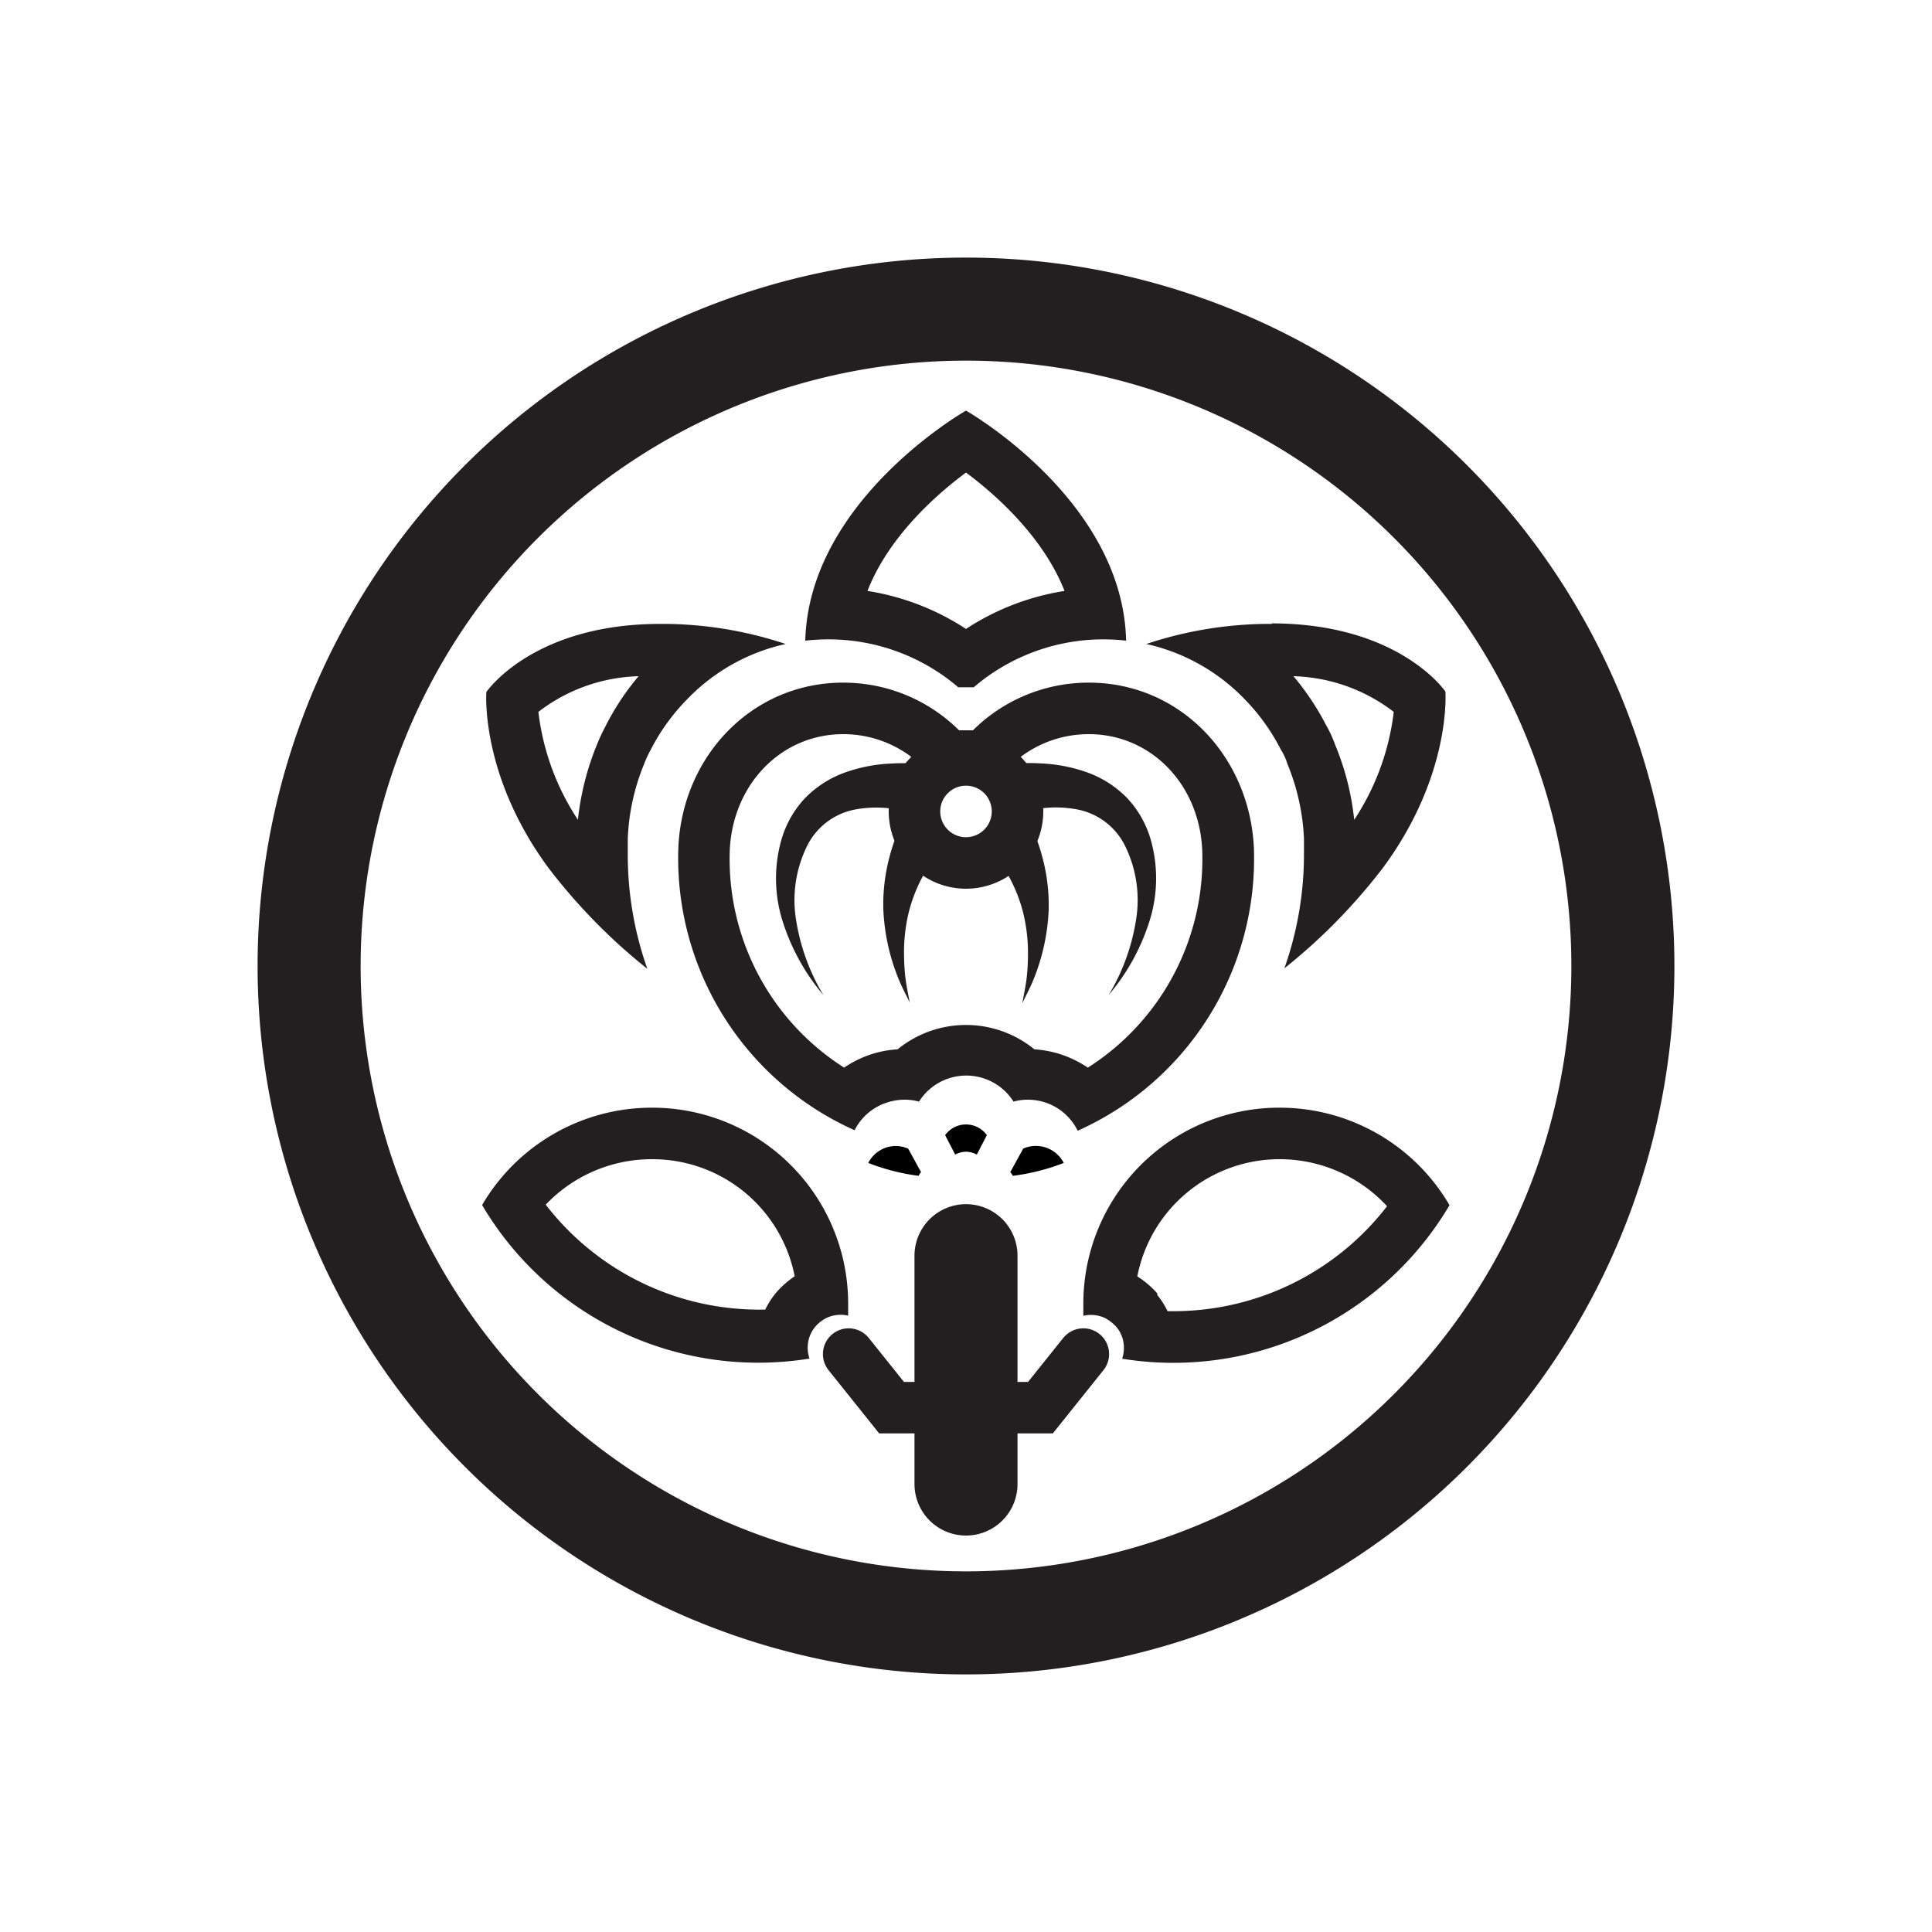 <svg id="Symbols" xmlns="http://www.w3.org/2000/svg" viewBox="0 0 150 150"><defs><style>.cls-1{fill:#221f20;}.cls-2,.cls-3,.cls-4{fill:none;}.cls-3,.cls-4{stroke:#221f20;stroke-linecap:round;stroke-miterlimit:10;}.cls-3{stroke-width:8px;}.cls-4{stroke-width:4px;}</style></defs><path class="cls-1" d="M75,28A47,47,0,1,1,28,75,47,47,0,0,1,75,28m0-8a55,55,0,1,0,55,55A55,55,0,0,0,75,20Z"/><path class="cls-2" d="M80,90.8l.68-.67a.59.59,0,1,0-.92-.73l-.5.82a.47.47,0,0,0,.08.66A.47.47,0,0,0,80,90.8Z"/><path class="cls-2" d="M70.27,89.4a.59.59,0,1,0-.92.73l.68.67a.47.47,0,0,0,.66.08.47.47,0,0,0,.08-.66Z"/><path class="cls-2" d="M75,89.26a.47.47,0,0,0,.47-.47l.12-1a.59.59,0,0,0-1.18,0l.12,1A.47.47,0,0,0,75,89.26Z"/><path d="M68.88,89.07a2.43,2.43,0,0,0-1.47,1.22,16.52,16.52,0,0,0,3.91,1,1.81,1.81,0,0,1,.19-.29l-1-1.82A2.42,2.42,0,0,0,68.88,89.07Z"/><path d="M75,89.42a1.84,1.84,0,0,1,.84.22l.78-1.51a2,2,0,0,0-3.24,0l.78,1.51A1.84,1.84,0,0,1,75,89.42Z"/><path class="cls-1" d="M75,61a2,2,0,1,1-2,2,2,2,0,0,1,2-2m0-4a6,6,0,1,0,6,6,6,6,0,0,0-6-6Z"/><path d="M82.59,90.29a2.43,2.43,0,0,0-3.15-1.11l-1,1.82a3,3,0,0,1,.2.29A16.57,16.57,0,0,0,82.59,90.29Z"/><path class="cls-1" d="M100.42,52.5a13.37,13.37,0,0,1,7.79,2.77,19.33,19.33,0,0,1-3.07,8.38,20.69,20.69,0,0,0-1.47-5.8,9.89,9.89,0,0,0-.74-1.6,20,20,0,0,0-2.51-3.75m-1.67-4.06h-.56A30.37,30.37,0,0,0,89,50a15.14,15.14,0,0,1,7.56,4.21,16,16,0,0,1,2.89,4,4.27,4.27,0,0,1,.5,1.09,17.16,17.16,0,0,1,1.29,5.8c0,.4,0,.8,0,1.2a26.54,26.54,0,0,1-1.52,8.88,44.67,44.67,0,0,0,7.65-7.8c5.35-7.23,4.85-13.69,4.85-13.69s-3.58-5.29-13.5-5.29Z"/><path class="cls-1" d="M75,36.69c2.31,1.71,6,5,7.65,9.19A19.46,19.46,0,0,0,75,48.83a19.46,19.46,0,0,0-7.65-2.95C69,41.66,72.69,38.4,75,36.69m0-4.81S62.81,38.8,62.52,49.74a16.6,16.6,0,0,1,1.74-.1h0A15.49,15.49,0,0,1,74.4,53.36h1.2a15.47,15.47,0,0,1,10.09-3.72h0a16.6,16.6,0,0,1,1.74.1C87.19,38.8,75,31.88,75,31.88Z"/><path class="cls-1" d="M49.58,52.5A19.8,19.8,0,0,0,47,56.41a13.92,13.92,0,0,0-.68,1.47,21.16,21.16,0,0,0-1.45,5.77,19.28,19.28,0,0,1-3.07-8.38,13.33,13.33,0,0,1,7.79-2.77m1.67-4.06c-9.92,0-13.5,5.29-13.5,5.29s-.5,6.46,4.85,13.69a44.67,44.67,0,0,0,7.65,7.8,26.54,26.54,0,0,1-1.52-8.88q0-.6,0-1.2A16.91,16.91,0,0,1,50,59.34a8.75,8.75,0,0,1,.5-1.09,16,16,0,0,1,2.89-4A15.14,15.14,0,0,1,61,50a30.37,30.37,0,0,0-9.18-1.56Z"/><path class="cls-1" d="M99.37,90a11.35,11.35,0,0,1,8.32,3.65,20.94,20.94,0,0,1-16.55,8.15h-.49a6.39,6.39,0,0,0-.8-1.26l0-.06,0-.06A7.08,7.08,0,0,0,88.3,99.1,11.25,11.25,0,0,1,99.37,90m0-4a15.21,15.21,0,0,0-15.26,15.16q0,.5,0,1a2.46,2.46,0,0,1,.6-.07,2.55,2.55,0,0,1,1.14.27,3.34,3.34,0,0,1,.85.69,2.51,2.51,0,0,1,.56,1.59,2.45,2.45,0,0,1-.14.85,24.9,24.9,0,0,0,25.42-11.92A15.26,15.26,0,0,0,99.37,86Z"/><path class="cls-1" d="M50.63,90A11.25,11.25,0,0,1,61.7,99.09a7.11,7.11,0,0,0-1.49,1.33l0,0,0,0a6.7,6.7,0,0,0-.8,1.26h-.49a20.94,20.94,0,0,1-16.55-8.15A11.35,11.35,0,0,1,50.63,90m0-4a15.26,15.26,0,0,0-13.2,7.56,24.9,24.9,0,0,0,25.42,11.92,2.45,2.45,0,0,1-.14-.85,2.51,2.51,0,0,1,.56-1.59,2.76,2.76,0,0,1,.85-.69,2.55,2.55,0,0,1,1.14-.27,2.32,2.32,0,0,1,.59.07c0-.33,0-.66,0-1A15.21,15.21,0,0,0,50.63,86Z"/><line class="cls-3" x1="75" y1="97.49" x2="75" y2="115.22"/><polyline class="cls-4" points="75 109.29 80.78 109.29 84.11 105.13"/><polyline class="cls-4" points="75 109.29 69.22 109.29 65.89 105.13"/><path class="cls-1" d="M84.54,57c4.79,0,8.57,3.86,8.8,9a19.19,19.19,0,0,1-8.88,16.89,8.62,8.62,0,0,0-2.29-1.09,8.44,8.44,0,0,0-1.86-.33,8.4,8.4,0,0,0-10.62,0,8.18,8.18,0,0,0-4.15,1.42,19.19,19.19,0,0,1-8.88-16.89c.23-5.11,4-9,8.8-9a8.76,8.76,0,0,1,6.19,2.54l1.17,1.16h4.36l1.17-1.16A8.76,8.76,0,0,1,84.54,57m0-4a12.74,12.74,0,0,0-9,3.7H74.46a12.74,12.74,0,0,0-9-3.7C58.4,53,53,58.69,52.67,65.75a23.13,23.13,0,0,0,13.68,22A4.29,4.29,0,0,1,69,85.56a4.38,4.38,0,0,1,1.24-.18,4.13,4.13,0,0,1,1.11.15,4.34,4.34,0,0,1,7.34,0,4.13,4.13,0,0,1,1.11-.15,4.38,4.38,0,0,1,1.24.18,4.29,4.29,0,0,1,2.63,2.23,23.13,23.13,0,0,0,13.68-22C97,58.69,91.6,53,84.54,53Z"/><path class="cls-1" d="M77.15,59.51A11.93,11.93,0,0,1,79,59.27a15.07,15.07,0,0,1,1.78,0,12.24,12.24,0,0,1,3.55.67,8.22,8.22,0,0,1,3.16,2,7.89,7.89,0,0,1,1.82,3.14,11,11,0,0,1-.13,6.64,16.53,16.53,0,0,1-3.1,5.53,16.18,16.18,0,0,0,2.11-5.76,9.51,9.51,0,0,0-.77-5.67,5.25,5.25,0,0,0-3.92-3,8.94,8.94,0,0,0-2.64-.06,12.1,12.1,0,0,0-1.34.23,9.08,9.08,0,0,0-1.23.37Z"/><path class="cls-1" d="M79.18,62.63a7.71,7.71,0,0,1,.64,1c.17.32.31.64.46,1a14.76,14.76,0,0,1,.67,2,14.33,14.33,0,0,1,.47,4,16.1,16.1,0,0,1-1.25,5.59c-.24.57-.54,1.12-.8,1.67.11-.61.24-1.2.32-1.8a15.69,15.69,0,0,0,.12-1.8,13.21,13.21,0,0,0-.38-3.46,12,12,0,0,0-1.27-3.08,10.28,10.28,0,0,0-.91-1.32c-.17-.2-.33-.4-.51-.58a2.56,2.56,0,0,0-.48-.42Z"/><path class="cls-1" d="M71.72,63.35A9.08,9.08,0,0,0,70.49,63a12.1,12.1,0,0,0-1.34-.23,8.94,8.94,0,0,0-2.64.06,5.25,5.25,0,0,0-3.92,3,9.51,9.51,0,0,0-.77,5.67,16.18,16.18,0,0,0,2.11,5.76,16.53,16.53,0,0,1-3.1-5.53,11,11,0,0,1-.13-6.64,7.89,7.89,0,0,1,1.82-3.14,8.22,8.22,0,0,1,3.16-2,12.24,12.24,0,0,1,3.55-.67,15.07,15.07,0,0,1,1.78,0,11.93,11.93,0,0,1,1.84.24Z"/><path class="cls-1" d="M73.74,65.37a2.56,2.56,0,0,0-.48.42c-.18.18-.34.38-.51.58a10.28,10.28,0,0,0-.91,1.32,12,12,0,0,0-1.27,3.08,13.21,13.21,0,0,0-.38,3.46,15.69,15.69,0,0,0,.12,1.8c.08.6.21,1.19.32,1.8-.26-.55-.56-1.1-.8-1.67a16.1,16.1,0,0,1-1.25-5.59,14.33,14.33,0,0,1,.47-4,14.76,14.76,0,0,1,.67-2c.15-.32.29-.64.46-1a7.71,7.71,0,0,1,.64-1Z"/></svg>